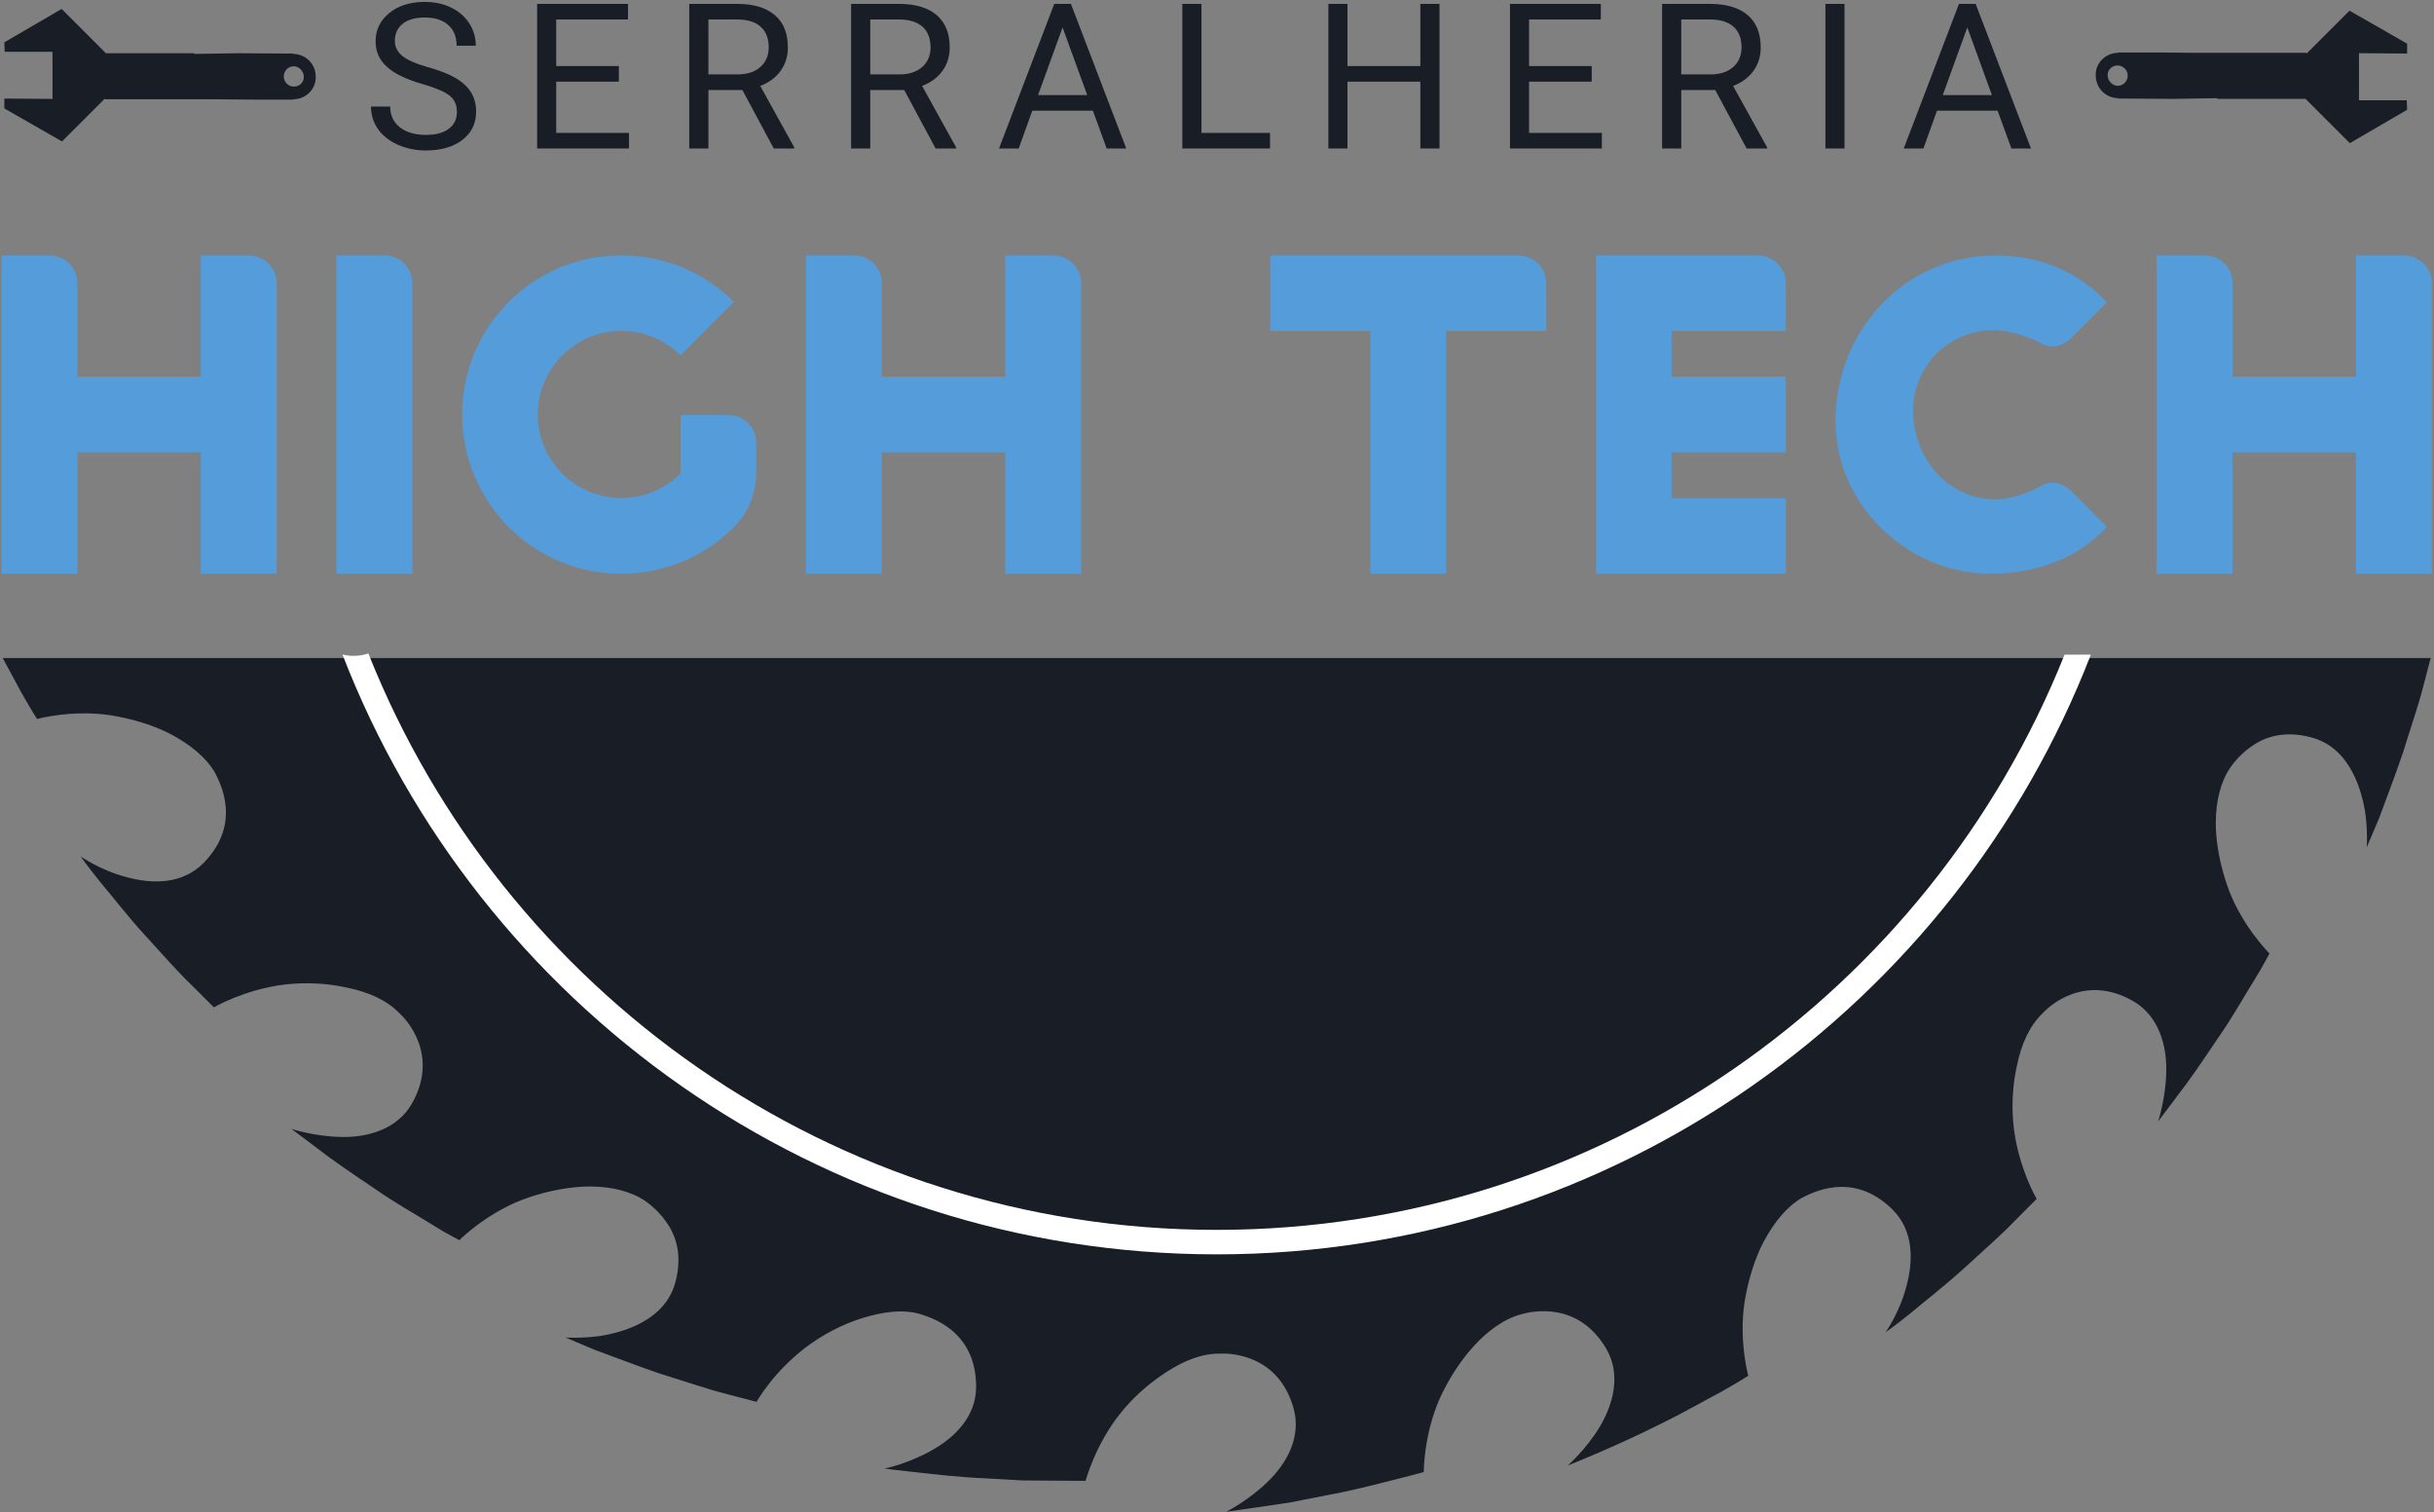 <svg width="1133" height="704" viewBox="0 0 1133 704" fill="none" xmlns="http://www.w3.org/2000/svg">
<rect x="0" y="0" width="1133" height="704" fill="#808080" stroke="none"/>
<path d="M0.661 118.903H23.07C30.293 118.903 36.035 124.644 36.035 131.867V175.389H93.447V118.903H115.856C122.893 118.903 128.821 124.644 128.821 131.867V267.062H93.447V210.577H36.035V267.062H0.661V118.903Z" fill="#549CDA"/>
<path d="M156.6 118.903H179.008C186.046 118.903 191.972 124.644 191.972 131.867V267.062H156.6V118.903Z" fill="#549CDA"/>
<path d="M265.494 263.173C264.383 262.804 263.086 262.433 261.975 261.877C260.864 261.506 259.752 260.952 258.642 260.581L256.234 259.284L251.604 256.877C250.863 256.321 249.938 255.951 249.196 255.395C247.715 254.469 246.232 253.359 244.936 252.432C241.974 250.209 239.38 247.803 236.787 245.395C223.452 231.875 215.119 213.354 215.119 192.982C215.119 172.425 223.452 153.905 236.787 140.571C239.38 137.977 241.974 135.756 244.936 133.533C246.232 132.421 247.715 131.496 249.196 130.571C252.344 128.532 255.494 126.865 258.642 125.384C259.752 124.829 260.864 124.459 261.975 123.903L265.494 122.792C272.902 120.199 280.866 118.903 289.199 118.903C297.534 118.903 305.496 120.199 312.904 122.792L316.424 123.903C317.535 124.459 318.647 124.829 319.758 125.384C323.091 126.865 326.239 128.532 329.203 130.571C330.684 131.496 332.166 132.421 333.648 133.533C336.426 135.756 339.204 137.977 341.611 140.571L316.794 165.388C314.942 163.721 313.091 162.055 311.052 160.757H310.868C310.496 160.388 309.942 160.017 309.386 159.646L308.275 159.091L306.794 158.165C305.682 157.609 304.756 157.239 303.646 156.868L302.163 156.313C301.792 156.128 301.423 155.943 301.051 155.943C300.682 155.757 300.496 155.757 300.312 155.572C299.94 155.572 299.384 155.387 299.015 155.201C295.867 154.461 292.534 154.091 289.199 154.091C285.866 154.091 282.532 154.461 279.568 155.201C279.014 155.387 278.643 155.572 278.087 155.572L277.532 155.943C277.162 155.943 276.606 156.128 276.235 156.313L274.754 156.868C273.643 157.239 272.716 157.609 271.79 158.165L270.495 158.721L269.939 159.276L268.828 159.832C268.456 160.017 267.902 160.388 267.531 160.757L265.864 161.869C265.864 161.869 265.679 161.869 265.679 162.054H265.494V162.24C264.754 162.611 264.198 163.165 263.642 163.536V163.721C255.494 170.758 250.307 181.314 250.307 192.982C250.307 204.65 255.494 215.021 263.642 222.245C264.198 222.615 264.754 223.171 265.494 223.725L265.864 224.096L267.531 225.208C268.828 226.133 270.31 226.875 271.79 227.615C272.716 228.171 273.643 228.727 274.754 229.097C276.235 229.652 277.902 230.208 279.568 230.579C282.532 231.32 285.866 231.874 289.199 231.874C292.534 231.874 295.867 231.32 299.015 230.579C300.496 230.208 302.163 229.652 303.646 229.097C304.756 228.727 305.682 228.171 306.794 227.615C308.275 226.875 309.571 226.133 310.868 225.208H311.052L314.016 222.985L316.794 220.392V193.168H339.019C346.242 193.168 351.983 198.909 351.983 205.946V220.023C351.983 229.468 348.463 238.543 341.796 245.209L341.611 245.395C339.204 247.803 336.426 250.209 333.648 252.432L329.203 255.395L326.98 256.692C325.498 257.617 323.831 258.544 322.164 259.284C321.424 259.84 320.498 260.211 319.758 260.581L316.794 261.692V261.877H316.424C315.314 262.433 314.202 262.804 312.904 263.173C305.496 265.767 297.534 267.062 289.199 267.062C280.866 267.062 272.902 265.767 265.494 263.173" fill="#549CDA"/>
<path d="M375.129 118.903H397.538C404.761 118.903 410.501 124.644 410.501 131.867V175.389H467.914V118.903H490.324C497.361 118.903 503.288 124.644 503.288 131.867V267.062H467.914V210.577H410.501V267.062H375.129V118.903" fill="#549CDA"/>
<path d="M637.925 154.091H591.254V118.903H706.82C714.042 118.903 719.782 124.829 719.782 131.867V154.091H673.112V267.062H637.925V154.091" fill="#549CDA"/>
<path d="M742.932 118.903H818.308C825.345 118.903 831.272 124.644 831.272 131.867V154.091H778.118V175.389H831.272V210.577H778.118V231.874H831.272V267.062H742.932V118.903Z" fill="#549CDA"/>
<path d="M854.421 196.131C854.421 153.72 886.645 118.903 929.056 118.903C949.798 118.903 967.764 126.681 980.728 140.756L963.874 157.609C959.985 161.499 953.688 162.795 948.502 158.905C942.021 156.313 935.538 153.72 927.761 153.72C907.204 153.72 890.534 170.388 890.534 191.131C890.534 212.429 905.906 232.431 929.056 232.431C935.538 232.431 943.317 229.652 948.502 227.06C953.688 223.171 959.985 224.467 963.874 228.356L980.728 245.209C967.764 259.471 948.502 267.062 926.649 267.062C887.757 267.062 854.421 234.837 854.421 196.131" fill="#549CDA"/>
<path d="M1003.88 118.903H1026.28C1033.51 118.903 1039.25 124.644 1039.25 131.867V175.389H1096.66V118.903H1119.07C1126.11 118.903 1132.04 124.644 1132.04 131.867V267.062H1096.66V210.577H1039.25V267.062H1003.88V118.903" fill="#549CDA"/>
<path d="M9.801 322.121C14.091 329.752 17.233 334.673 17.233 334.673C17.233 334.673 33.509 330.202 51.565 332.962C60.809 334.442 71.2 337.367 79.763 341.889C88.258 346.479 95.74 352.264 100.047 359.612C101.875 358.565 104.336 357.136 106.763 355.739C104.169 357.236 101.625 358.715 100.047 359.612C102.124 363.869 113.08 383.222 94.626 401.826C84.7 411.818 70.603 411.551 58.632 408.226C46.545 405.051 37.5 398.616 37.5 398.616C37.5 398.616 40.892 403.455 46.477 410.337C52.213 417.137 59.362 426.464 67.311 435.144C75.24 443.821 82.905 452.583 89.272 458.635C95.457 464.804 99.58 468.927 99.58 468.927C99.58 468.927 103.188 466.766 109.073 464.42C114.925 462.094 123.205 459.416 132.383 458.303C141.925 457.156 152.351 457.621 161.777 459.783C171.453 461.761 180.083 465.518 185.968 471.687C189.476 474.83 204.489 491.339 191.72 513.749C184.82 525.836 170.755 529.611 158.585 529.228C146.349 529.012 135.625 525.471 135.625 525.471C135.625 525.471 140.347 529.012 147.445 534.348C154.412 539.786 164.155 546.452 173.913 552.969C183.473 559.719 193.781 565.423 201.164 570.06C204.871 572.355 207.996 574.2 210.275 575.38C212.519 576.595 213.799 577.292 213.799 577.292C213.799 577.292 225.687 565.29 242.744 558.622C251.523 555.247 261.831 552.836 271.607 552.354C281.332 551.988 290.56 553.484 298.041 557.591C300.087 558.739 305.756 562.445 310.145 568.829C314.617 575.032 317.792 584.176 314.384 596.861C310.776 610.46 298.391 617.294 286.337 620.419C280.301 622.066 274.583 622.515 270.309 622.647C266.037 622.78 263.244 622.582 263.244 622.582C263.244 622.582 268.697 624.875 276.844 628.333C285.207 631.376 296.163 635.665 307.285 639.439C318.54 642.897 329.547 646.722 338.059 648.85C346.521 651.06 352.159 652.54 352.159 652.54C352.159 652.54 354.22 648.866 358.16 643.879C362.116 638.808 367.819 632.723 375.251 627.054C382.948 621.268 392.243 616.347 401.487 613.536C410.764 610.676 420.207 609.28 428.387 611.691C432.843 613.237 454.323 618.989 454.373 645.424C454.423 659.507 444.264 669.283 433.475 675.268C428.12 678.277 422.667 680.389 418.544 681.735C414.404 683.131 411.695 683.531 411.695 683.531C411.695 683.531 413.157 683.747 415.717 684.129C418.295 684.412 421.969 684.828 426.392 685.31C435.203 686.274 446.891 687.687 458.645 688.136C464.497 688.468 470.349 688.802 475.82 689.118C481.307 689.167 486.427 689.2 490.816 689.233C499.528 689.283 505.347 689.316 505.347 689.316C505.347 689.316 509.62 673.023 521.041 658.492C526.96 650.895 534.641 644.044 542.855 638.742C551.101 633.304 559.863 629.864 568.391 630.096C573.097 629.864 595.375 630.76 602.208 655.799C605.865 669.299 598.584 681.752 589.705 690.115C580.893 698.627 570.819 703.715 570.819 703.715C570.819 703.715 576.671 702.867 585.449 701.603C589.805 700.955 594.909 700.206 600.363 699.408C605.765 698.344 611.535 697.197 617.321 696.067C628.843 694.005 640.197 691.045 648.66 688.901C657.156 686.807 662.743 685.211 662.743 685.211C662.743 685.211 662.659 668.286 669.991 651.41C677.772 634.086 692.036 615.964 708.396 611.691C712.935 610.428 734.632 605.507 747.699 627.819C754.732 639.888 750.908 653.755 744.557 664.361C738.223 674.769 729.76 682.201 729.76 682.201C729.76 682.201 751.807 673.455 772.804 662.915C783.361 657.795 793.536 651.908 801.251 647.852C808.865 643.563 813.787 640.42 813.787 640.42C813.787 640.42 809.331 624.144 812.075 606.088C813.571 596.844 816.48 586.453 821.019 577.892C825.607 569.396 831.376 561.913 838.741 557.591L836.747 554.15L838.741 557.591C842.997 555.529 862.333 544.573 880.937 563.028C890.947 572.953 890.664 587.052 887.339 599.023C884.18 611.11 877.729 620.154 877.729 620.154C877.729 620.154 882.584 616.763 889.467 611.175C896.249 605.44 905.593 598.291 914.256 590.344C922.935 582.414 931.696 574.75 937.764 568.382C943.932 562.198 948.039 558.073 948.039 558.073C948.039 558.073 945.895 554.466 943.533 548.58C941.223 542.728 938.545 534.448 937.432 525.271C936.268 515.728 936.733 505.303 938.895 495.876C940.873 486.2 944.631 477.572 950.816 471.687C953.941 468.179 970.451 453.166 992.861 465.934C1004.97 472.834 1008.74 486.899 1008.36 499.068C1008.14 511.305 1004.58 522.028 1004.58 522.028C1004.58 522.028 1008.14 517.307 1013.46 510.208C1018.91 503.241 1025.58 493.499 1032.08 483.74C1038.85 474.18 1044.55 463.872 1049.19 456.491C1051.47 452.783 1053.33 449.657 1054.49 447.38C1055.72 445.135 1056.42 443.855 1056.42 443.855C1056.42 443.855 1044.42 431.967 1037.73 414.909C1034.38 406.131 1031.95 395.823 1031.47 386.047C1031.12 376.321 1032.61 367.093 1036.72 359.612C1037.85 357.567 1041.57 351.899 1047.94 347.509C1054.14 343.037 1063.3 339.862 1075.97 343.27C1089.57 346.878 1096.41 359.264 1099.53 371.316C1101.19 377.352 1101.63 383.072 1101.76 387.344C1101.91 391.617 1101.69 394.411 1101.69 394.411C1101.69 394.411 1104 388.957 1107.46 380.811C1110.51 372.448 1114.79 361.491 1118.55 350.368C1122.01 339.113 1125.85 328.107 1127.98 319.595C1129.69 312.978 1130.97 308.123 1131.44 306.311H1.256C4.383 312.129 7.424 317.583 9.801 322.121" fill="#181D26"/>
<path d="M196.654 39.118C189.042 36.931 183.5 34.242 180.035 31.051C176.567 27.862 174.832 23.925 174.832 19.241C174.832 13.941 176.952 9.555 181.19 6.087C185.427 2.621 190.936 0.887 197.716 0.887C202.339 0.887 206.462 1.782 210.083 3.569C213.704 5.357 216.508 7.822 218.496 10.966C220.484 14.108 221.479 17.546 221.479 21.274H212.555C212.555 17.191 211.262 13.983 208.672 11.647C206.084 9.313 202.432 8.145 197.716 8.145C193.34 8.145 189.927 9.111 187.478 11.041C185.027 12.971 183.802 15.649 183.802 19.075C183.802 21.823 184.964 24.147 187.292 26.046C189.619 27.945 193.579 29.68 199.172 31.255C204.767 32.83 209.143 34.565 212.302 36.461C215.46 38.356 217.803 40.567 219.328 43.094C220.854 45.622 221.616 48.595 221.616 52.017C221.616 57.471 219.491 61.839 215.238 65.122C210.984 68.404 205.298 70.046 198.179 70.046C193.555 70.046 189.24 69.159 185.235 67.387C181.228 65.615 178.139 63.189 175.966 60.107C173.794 57.025 172.707 53.527 172.707 49.613H181.63C181.63 53.681 183.131 56.894 186.136 59.251C189.142 61.609 193.156 62.787 198.179 62.787C202.863 62.787 206.454 61.833 208.95 59.922C211.446 58.011 212.695 55.407 212.695 52.108C212.695 48.811 211.539 46.261 209.227 44.458C206.916 42.655 202.724 40.875 196.654 39.118" fill="#181D26"/>
<path d="M288.077 38.008H258.906V61.863H292.792V69.12H250.03V1.811H292.329V9.069H258.906V30.751H288.077V38.008" fill="#181D26"/>
<path d="M329.759 34.633H343.395C347.803 34.633 351.308 33.492 353.913 31.207C356.516 28.923 357.82 25.866 357.82 22.036C357.82 17.868 356.579 14.674 354.099 12.451C351.616 10.227 348.033 9.1 343.349 9.069H329.759V34.633ZM345.568 41.892H329.759V69.12H320.836V1.811H343.117C350.7 1.811 356.532 3.537 360.616 6.989C364.7 10.441 366.741 15.466 366.741 22.059C366.741 26.251 365.608 29.903 363.343 33.016C361.079 36.129 357.927 38.456 353.889 39.996L369.7 68.565V69.12H360.176L345.568 41.892" fill="#181D26"/>
<path d="M405.096 34.633H418.732C423.14 34.633 426.645 33.492 429.25 31.207C431.853 28.923 433.157 25.866 433.157 22.036C433.157 17.868 431.916 14.674 429.436 12.451C426.953 10.227 423.37 9.1 418.686 9.069H405.096V34.633ZM420.905 41.892H405.096V69.12H396.173V1.811H418.454C426.037 1.811 431.869 3.537 435.953 6.989C440.037 10.441 442.078 15.466 442.078 22.059C442.078 26.251 440.945 29.903 438.68 33.016C436.416 36.129 433.264 38.456 429.226 39.996L445.037 68.565V69.12H435.513L420.905 41.892" fill="#181D26"/>
<path d="M483.205 44.249H506.088L494.622 12.768L483.205 44.249ZM508.722 51.507H480.524L474.19 69.12H465.037L490.74 1.811H498.506L524.256 69.12H515.149L508.722 51.507" fill="#181D26"/>
<path d="M559.28 61.863H591.178V69.12H550.358V1.811H559.28V61.863" fill="#181D26"/>
<path d="M670.074 69.12H661.153V38.008H627.22V69.12H618.344V1.811H627.22V30.751H661.153V1.811H670.074V69.12Z" fill="#181D26"/>
<path d="M740.928 38.008H711.757V61.863H745.642V69.12H702.881V1.811H745.18V9.069H711.757V30.751H740.928V38.008Z" fill="#181D26"/>
<path d="M782.608 34.633H796.245C800.653 34.633 804.159 33.492 806.764 31.207C809.367 28.923 810.669 25.866 810.669 22.036C810.669 17.868 809.429 14.674 806.948 12.451C804.467 10.227 800.883 9.1 796.2 9.069H782.608V34.633ZM798.419 41.892H782.608V69.12H773.687V1.811H795.968C803.549 1.811 809.383 3.537 813.467 6.989C817.549 10.441 819.592 15.466 819.592 22.059C819.592 26.251 818.459 29.903 816.193 33.016C813.929 36.129 810.776 38.456 806.74 39.996L822.549 68.565V69.12H813.027L798.419 41.892" fill="#181D26"/>
<path d="M858.592 69.12H849.716V1.811H858.592V69.12Z" fill="#181D26"/>
<path d="M904.341 44.249H927.224L915.76 12.768L904.341 44.249ZM929.86 51.507H901.661L895.328 69.12H886.173L911.877 1.811H919.644L945.392 69.12H936.285L929.86 51.507Z" fill="#181D26"/>
<path d="M961.032 304.717C898.467 461.451 745.136 572.492 566.347 572.492C387.356 572.492 233.902 461.195 171.475 304.181C167.606 305.463 163.344 305.683 159.404 304.644C222.54 467.84 381.136 583.887 566.347 583.887C751.528 583.887 910.102 467.872 973.264 304.717H961.032Z" fill="white"/>
<path d="M118.016 46.374L136.669 46.368L136.508 46.206C142.393 46.21 147.14 41.463 146.973 35.74C146.977 29.847 142.398 25.268 136.668 25.106L136.505 24.943L110.818 24.779L90.533 25.102L90.205 24.774L49.3 24.779L28.685 4.165L2.02 19.703L2.186 24.12L24.43 24.122L24.437 46.042L2.02 45.879L2.016 50.467L28.849 65.842L48.812 45.879L48.813 46.206L100.51 46.209L118.016 46.374ZM136.836 30.831C139.284 30.995 141.41 33.122 141.413 35.736C141.578 38.19 139.452 40.316 136.83 40.319C134.212 40.321 132.085 38.194 132.089 35.578C132.089 32.954 134.216 30.827 136.836 30.831" fill="#181D26"/>
<path d="M1004.5 24.428L985.841 24.435L986.002 24.596C980.118 24.592 975.37 29.34 975.537 35.063C975.533 40.956 980.112 45.535 985.842 45.697L986.005 45.859L1011.69 46.023L1031.98 45.7L1032.3 46.029L1073.21 46.024L1093.82 66.639L1120.49 51.099L1120.32 46.683L1098.08 46.68L1098.07 24.761L1120.49 24.923L1120.49 20.336L1093.66 4.961L1073.7 24.923L1073.7 24.596L1022 24.595L1004.5 24.428V24.428ZM985.674 39.972C983.226 39.808 981.1 37.68 981.097 35.067C980.932 32.613 983.058 30.485 985.681 30.484C988.298 30.481 990.425 32.609 990.421 35.225C990.421 37.849 988.294 39.976 985.674 39.972" fill="#181D26"/>
</svg>
